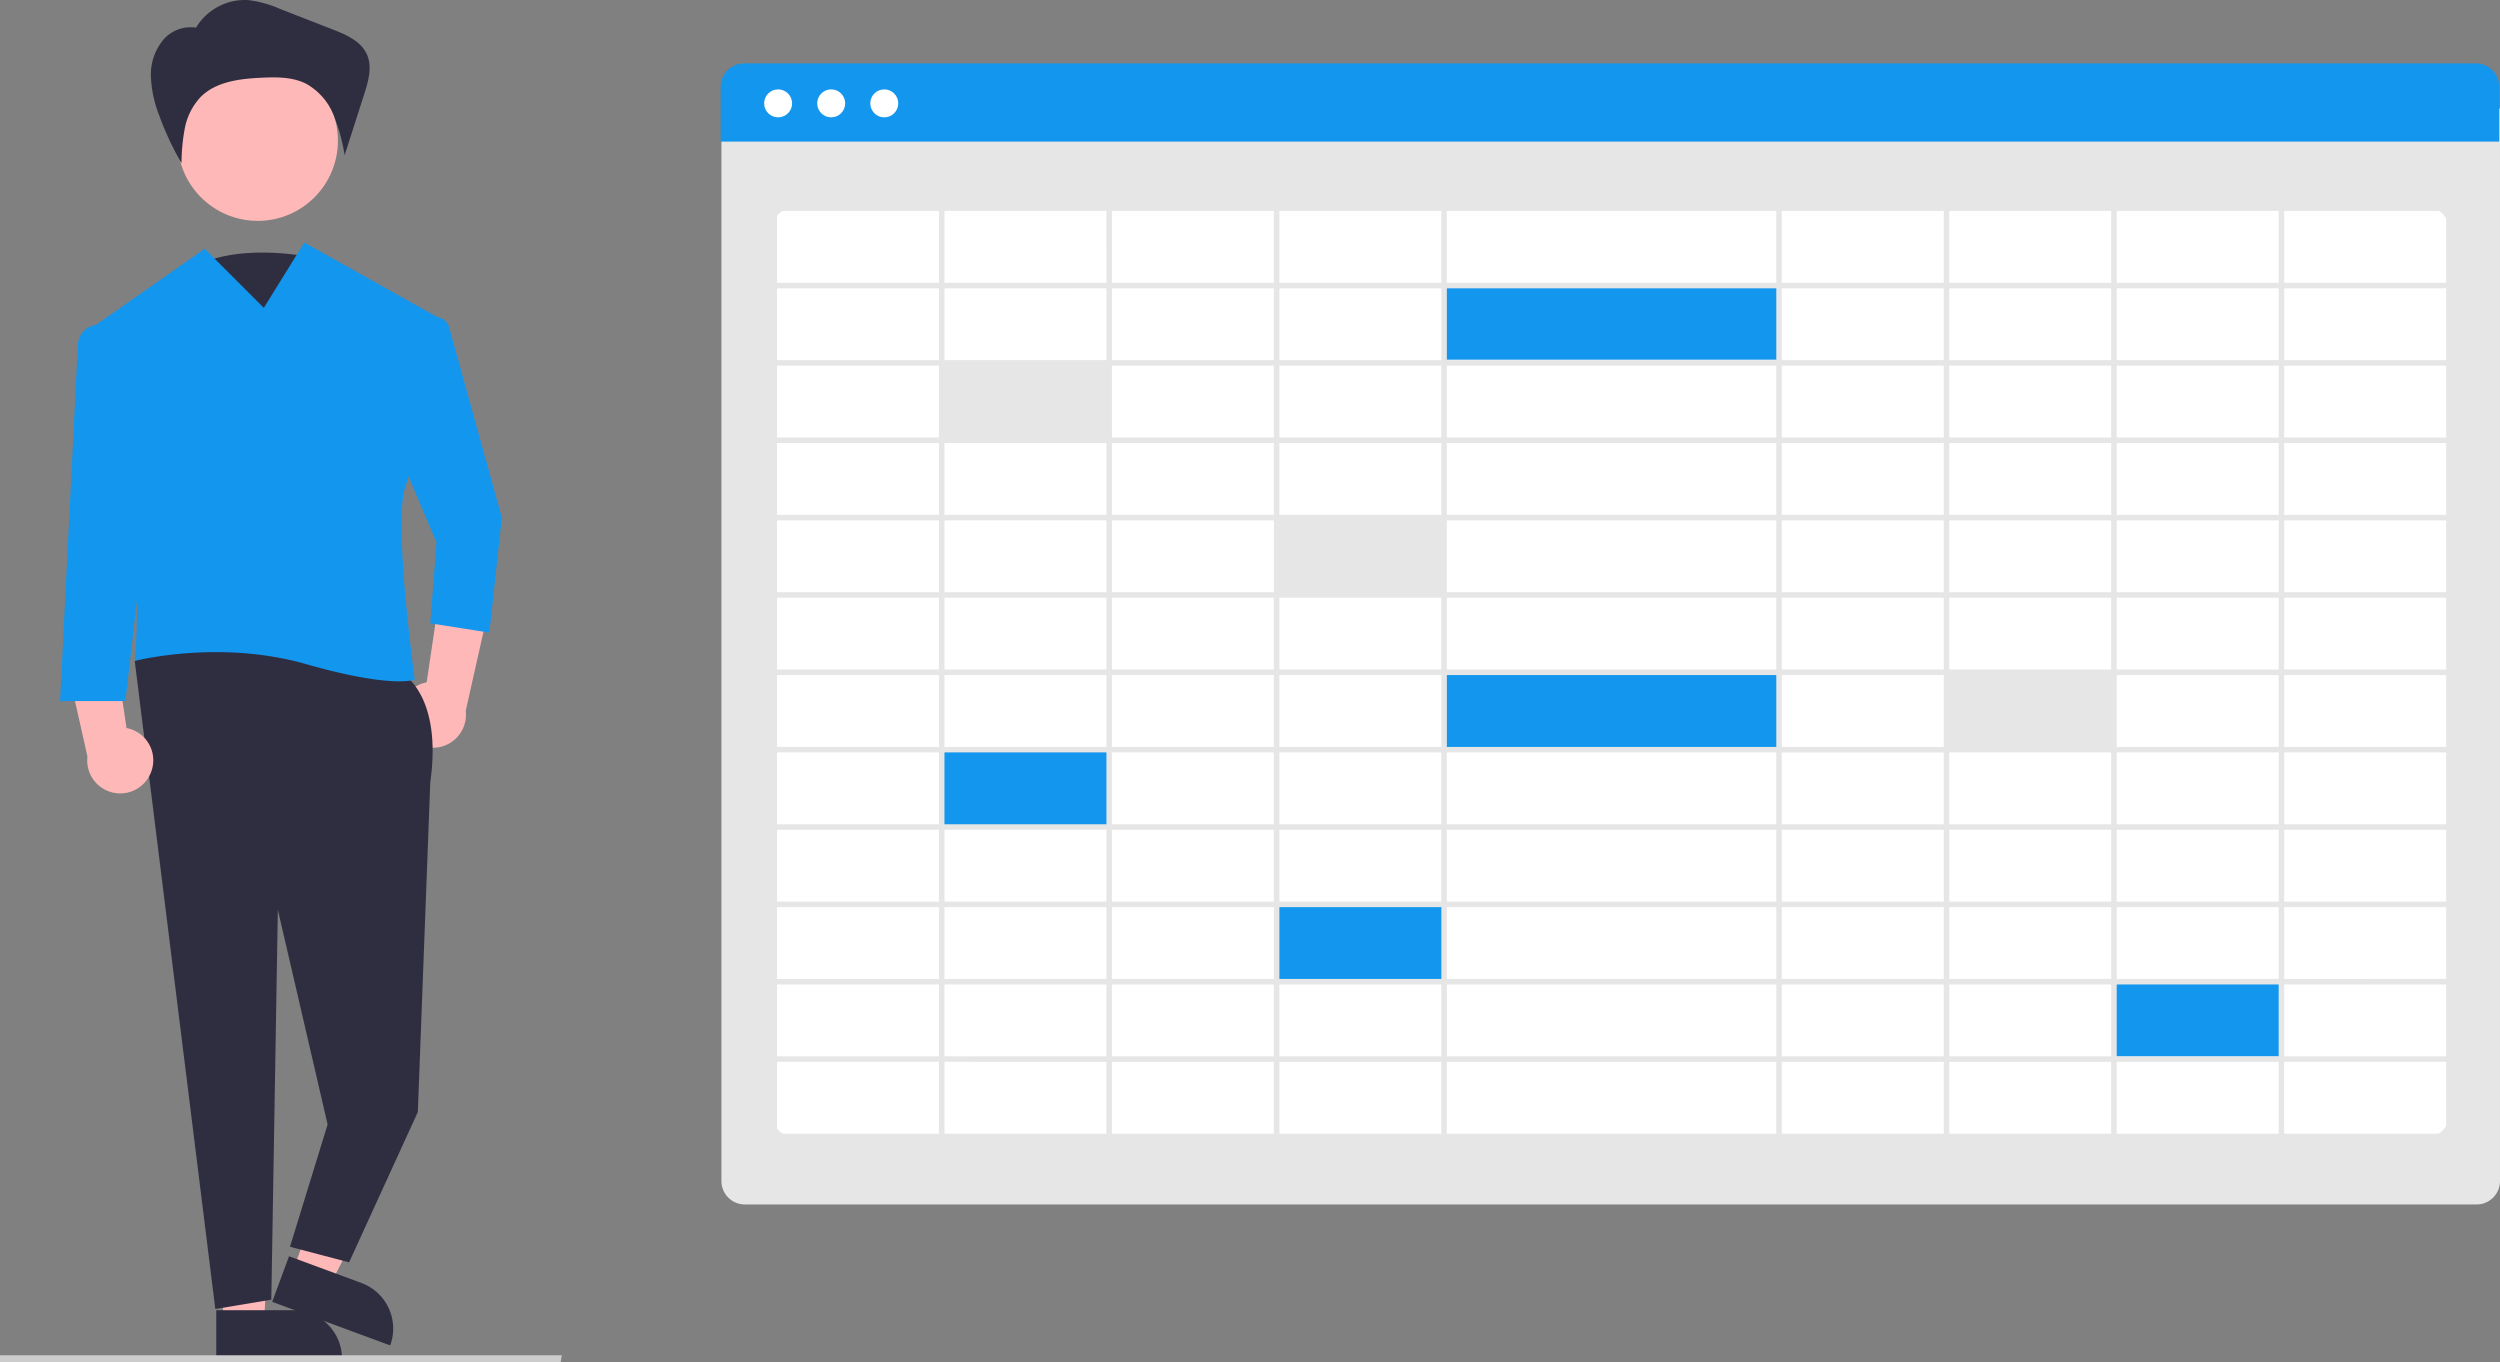 <svg xmlns="http://www.w3.org/2000/svg" width="489.468" height="266.695" viewBox="0 0 489.468 266.695">
  <rect x="0" y="0" width="489.468" height="266.695" fill="#808080" stroke="none"/>
  <g id="undraw_spreadsheet_re_cn18" transform="translate(0 -76.373)">
    <path id="Path_1" data-name="Path 1" d="M781.718,410H442.665a4.589,4.589,0,0,1-4.584-4.584v-210H786.3v210A4.589,4.589,0,0,1,781.718,410Z" transform="translate(-296.834 -97.807)" fill="#e6e6e6"/>
    <path id="Path_2" data-name="Path 2" d="M777.361,407.748H458.193a4.639,4.639,0,0,1-4.634-4.634V230.174a4.639,4.639,0,0,1,4.634-4.634H777.361a4.639,4.639,0,0,1,4.634,4.634v172.94a4.639,4.639,0,0,1-4.634,4.634Z" transform="translate(-302.419 -108.676)" fill="#fff"/>
    <path id="Path_3" data-name="Path 3" d="M786.069,196.922H437.849V186.2a4.589,4.589,0,0,1,4.584-4.584H781.485a4.589,4.589,0,0,1,4.584,4.584Z" transform="translate(-296.75 -92.824)" fill="#1396ee"/>
    <circle id="Ellipse_12" data-name="Ellipse 12" cx="2.738" cy="2.738" r="2.738" transform="translate(149.607 93.872)" fill="#fff"/>
    <circle id="Ellipse_13" data-name="Ellipse 13" cx="2.738" cy="2.738" r="2.738" transform="translate(159.998 93.872)" fill="#fff"/>
    <circle id="Ellipse_14" data-name="Ellipse 14" cx="2.738" cy="2.738" r="2.738" transform="translate(170.39 93.872)" fill="#fff"/>
    <rect id="Rectangle_18" data-name="Rectangle 18" width="32.895" height="14.56" transform="translate(183.942 147.875)" fill="#e6e6e6"/>
    <rect id="Rectangle_19" data-name="Rectangle 19" width="32.895" height="14.56" transform="translate(249.733 178.074)" fill="#e6e6e6"/>
    <rect id="Rectangle_20" data-name="Rectangle 20" width="32.895" height="14.56" transform="translate(183.942 223.372)" fill="#1396ee"/>
    <rect id="Rectangle_21" data-name="Rectangle 21" width="32.895" height="14.56" transform="translate(249.733 253.571)" fill="#1396ee"/>
    <rect id="Rectangle_22" data-name="Rectangle 22" width="32.895" height="14.56" transform="translate(413.671 268.671)" fill="#1396ee"/>
    <rect id="Rectangle_23" data-name="Rectangle 23" width="32.895" height="14.56" transform="translate(380.776 208.273)" fill="#e6e6e6"/>
    <rect id="Rectangle_24" data-name="Rectangle 24" width="65.791" height="14.56" transform="translate(282.629 208.273)" fill="#1396ee"/>
    <rect id="Rectangle_25" data-name="Rectangle 25" width="65.791" height="14.56" transform="translate(282.629 132.236)" fill="#1396ee"/>
    <path id="Path_4" data-name="Path 4" d="M453.414,225.122V407.935H782.369V225.122Zm327.877,15.145H749.582V226.2h31.709ZM585.643,346.278V332.213h64.5v14.066Zm64.5,1.079v14.066h-64.5V347.357Zm0-60.578v14.066h-64.5V286.779Zm-64.5-1.079V271.634h64.5V285.7Zm0,30.289V301.923h64.5v14.066Zm64.5,1.079v14.066h-64.5V317.068Zm-65.576-16.223H552.856V286.779h31.709Zm0,1.079V315.99H552.856V301.923Zm0,15.145v14.066H552.856V317.068Zm0,15.145v14.066H552.856V332.213Zm66.654,0h31.709v14.066H651.218Zm0-1.079V317.068h31.709v14.066Zm0-15.145V301.923h31.709v14.066Zm0-15.145V286.779h31.709v14.066Zm0-15.144V271.634h31.709V285.7Zm0-15.145V256.49h31.709v14.066Zm-1.078,0h-64.5V256.49h64.5Zm-65.575,0H552.856V256.49h31.709Zm0,1.079V285.7H552.856V271.634ZM551.777,285.7h-31.71V271.634h31.71Zm0,1.079v14.066h-31.71V286.779Zm0,15.144V315.99h-31.71V301.923Zm0,15.145v14.066h-31.71V317.068Zm0,15.145v14.066h-31.71V332.213Zm0,15.144v14.065h-31.71V347.357Zm1.078,0h31.709v14.065H552.856ZM584.565,362.5v14.066H552.856V362.5Zm1.079,0h64.5v14.066h-64.5Zm65.575,0h31.709v14.066H651.218Zm0-1.078V347.357h31.709v14.066Zm32.788-14.066h31.71v14.065h-31.71Zm0-1.079V332.213h31.71v14.066Zm0-15.144V317.068h31.71v14.066Zm0-15.145V301.923h31.71v14.066Zm0-15.145V286.779h31.71v14.066Zm0-15.144V271.634h31.71V285.7Zm0-15.145V256.49h31.71v14.066Zm0-15.145V241.346h31.71v14.066Zm-1.079,0H651.218V241.346h31.709Zm-32.787,0h-64.5V241.346h64.5Zm-65.575,0H552.856V241.346h31.709Zm-32.787,0h-31.71V241.346h31.71Zm0,1.079v14.066h-31.71V256.49Zm-32.788,14.066H487.28V256.49h31.709Zm0,1.079V285.7H487.28V271.634Zm0,15.145v14.066H487.28V286.779Zm0,15.144V315.99H487.28V301.923Zm0,15.145v14.066H487.28V317.068Zm0,15.145v14.066H487.28V332.213Zm0,15.144v14.065H487.28V347.357Zm0,15.145v14.066H487.28V362.5Zm1.078,0h31.71v14.066h-31.71Zm31.71,15.144v14.066h-31.71V377.645Zm1.078,0h31.709v14.066H552.856Zm32.788,0h64.5v14.066h-64.5Zm65.575,0h31.709v14.066H651.218Zm32.788,0h31.71v14.066h-31.71Zm0-1.079V362.5h31.71v14.066ZM716.794,362.5H748.5v14.066H716.794Zm0-1.079V347.357H748.5v14.066Zm0-15.145V332.213H748.5v14.066Zm0-15.144V317.068H748.5v14.066Zm0-15.145V301.923H748.5v14.066Zm0-15.145V286.779H748.5v14.066Zm0-15.144V271.634H748.5V285.7Zm0-15.145V256.49H748.5v14.066Zm0-15.145V241.346H748.5v14.066Zm0-15.144V226.2H748.5v14.066Zm-1.078,0h-31.71V226.2h31.709Zm-32.788,0H651.218V226.2h31.709Zm-32.787,0h-64.5V226.2h64.5Zm-65.575,0H552.856V226.2h31.709Zm-32.787,0h-31.71V226.2h31.71Zm-32.788,0H487.28V226.2h31.709Zm0,1.079v14.066H487.28V241.346ZM486.2,255.411H454.493V241.346H486.2Zm0,1.079v14.066H454.493V256.49Zm0,15.145V285.7H454.493V271.634Zm0,15.145v14.066H454.493V286.779Zm0,15.144v14.066H454.493V301.923Zm0,15.145v14.066H454.493V317.068Zm0,15.145v14.066H454.493V332.213Zm0,15.144v14.066H454.493V347.357Zm0,15.145v14.066H454.493V362.5Zm0,15.144v14.066H454.493V377.645Zm1.079,0h31.709v14.066H487.28Zm31.709,15.145v14.065H487.28V392.791Zm1.078,0h31.71v14.065h-31.71Zm32.788,0h31.709v14.065H552.856Zm32.788,0h64.5v14.065h-64.5Zm65.575,0h31.709v14.065H651.218Zm32.788,0h31.71v14.065h-31.71Zm32.788,0H748.5v14.065H716.794Zm0-1.079V377.645H748.5v14.067Zm32.788-14.066H781.29v14.066H749.582Zm0-1.079V362.5H781.29v14.066Zm0-15.144V347.357H781.29v14.066Zm0-15.145V332.213H781.29v14.066Zm0-15.144V317.068H781.29v14.066Zm0-15.145V301.923H781.29v14.066Zm0-15.145V286.779H781.29v14.066Zm0-15.144V271.634H781.29V285.7Zm0-15.145V256.49H781.29v14.066Zm0-15.145V241.346H781.29v14.066ZM486.2,226.2v14.066H454.493V226.2Zm-31.709,166.59H486.2v14.065H454.493Zm295.089,14.066V392.791h31.709v14.065Z" transform="translate(-302.367 -108.525)" fill="#e6e6e6"/>
    <path id="Path_5" data-name="Path 5" d="M297.428,379.515s-16.642-3.835-25.795,3.2,11.649,23.008,11.649,23.008Z" transform="translate(-235.927 -252.653)" fill="#2f2e41"/>
    <path id="Path_6" data-name="Path 6" d="M340,505.978a6.427,6.427,0,0,1,4.819-8.6l3.363-22.59,8.838,7.922-4.549,20.237A6.462,6.462,0,0,1,340,505.978Z" transform="translate(-261.287 -287.413)" fill="#ffb8b8"/>
    <path id="Path_7" data-name="Path 7" d="M67.518,508l7.818-.519,1.719-30.4-11.539.766Z" transform="translate(-23.643 -172.167)" fill="#ffb8b8"/>
    <path id="Path_8" data-name="Path 8" d="M0,0H24.626V9.515H9.515A9.515,9.515,0,0,1,0,0H0Z" transform="translate(66.965 342.404) rotate(180)" fill="#2f2e41"/>
    <path id="Path_9" data-name="Path 9" d="M89.789,492.521l7.351,2.713L111.1,468.172l-10.849-4Z" transform="translate(-32.403 -167.506)" fill="#ffb8b8"/>
    <path id="Path_10" data-name="Path 10" d="M0,0H24.626V9.515H9.515A9.515,9.515,0,0,1,0,0H0Z" transform="translate(76.394 339.785) rotate(-159.739)" fill="#2f2e41"/>
    <path id="Path_11" data-name="Path 11" d="M310.736,500.857s7.918,4.263,5.482,21.317l-2.436,64.561-13.46,29.431-11.572-3.045,7.369-23.95-9.745-42.026-1.278,76.329L274.132,625.3,258.356,498.421l20.1-9.136Z" transform="translate(-231.976 -292.643)" fill="#2f2e41"/>
    <circle id="Ellipse_15" data-name="Ellipse 15" cx="15.698" cy="15.698" r="15.698" transform="translate(34.762 88.221)" fill="#ffb8b8"/>
    <path id="Path_12" data-name="Path 12" d="M286.084,375.405l-7.918,12.79-11.572-11.572L244.96,391.767a4.092,4.092,0,0,0-1.453,4.885c3.328,8.229,11.85,32.552,9.383,60.672,0,0,16.445-4.263,33.5.609s21.317,3.045,21.317,3.045-4.263-31.062-1.827-37.762c2.021-5.557,6.137-24.106,7.482-30.27A2.778,2.778,0,0,0,312,389.93Z" transform="translate(-226.51 -251.547)" fill="#1396ee"/>
    <path id="Path_13" data-name="Path 13" d="M345.384,398.231h0a2.783,2.783,0,0,1,3.076,2.013l10.31,37.231-2.436,22.535-11.572-1.827,1.218-15.836-8.527-20.1,5.629-21.953A2.783,2.783,0,0,1,345.384,398.231Z" transform="translate(-260.52 -259.774)" fill="#1396ee"/>
    <path id="Path_14" data-name="Path 14" d="M272.078,306.617a11.189,11.189,0,0,1,10.316-5.489,21.926,21.926,0,0,1,6.235,1.745l10.262,4c2.655,1.036,5.564,2.3,6.716,4.912,1.069,2.42.272,5.214-.536,7.733L301.231,331.5a36.444,36.444,0,0,0-2.176-7.91,12.248,12.248,0,0,0-5.318-6.063c-2.666-1.367-5.807-1.339-8.8-1.2-4.238.2-8.846.743-11.857,3.732a12.315,12.315,0,0,0-3.125,6.1,36.737,36.737,0,0,0-.655,6.908,57.277,57.277,0,0,1-4.374-9.377,23.2,23.2,0,0,1-1.625-7.59,10.675,10.675,0,0,1,2.447-7.22,7,7,0,0,1,7.043-2.217" transform="translate(-233.758 -224.735)" fill="#2f2e41"/>
    <path id="Path_15" data-name="Path 15" d="M253.769,519.978a6.427,6.427,0,0,0-4.819-8.6l-3.363-22.59-8.838,7.922,4.549,20.237a6.462,6.462,0,0,0,12.471,3.027Z" transform="translate(-224.178 -292.465)" fill="#ffb8b8"/>
    <path id="Path_16" data-name="Path 16" d="M242.394,400.638h0a4.1,4.1,0,0,0-3.42,3.838l-3.49,69.792h12.79l4.263-37.153-5.426-33.1a4.1,4.1,0,0,0-4.719-3.38Z" transform="translate(-223.722 -260.632)" fill="#1396ee"/>
    <path id="Path_17" data-name="Path 17" d="M109.762,536.017H0v-1.346H110.006Z" transform="translate(0 -192.949)" fill="#ccc"/>
  </g>
</svg>
